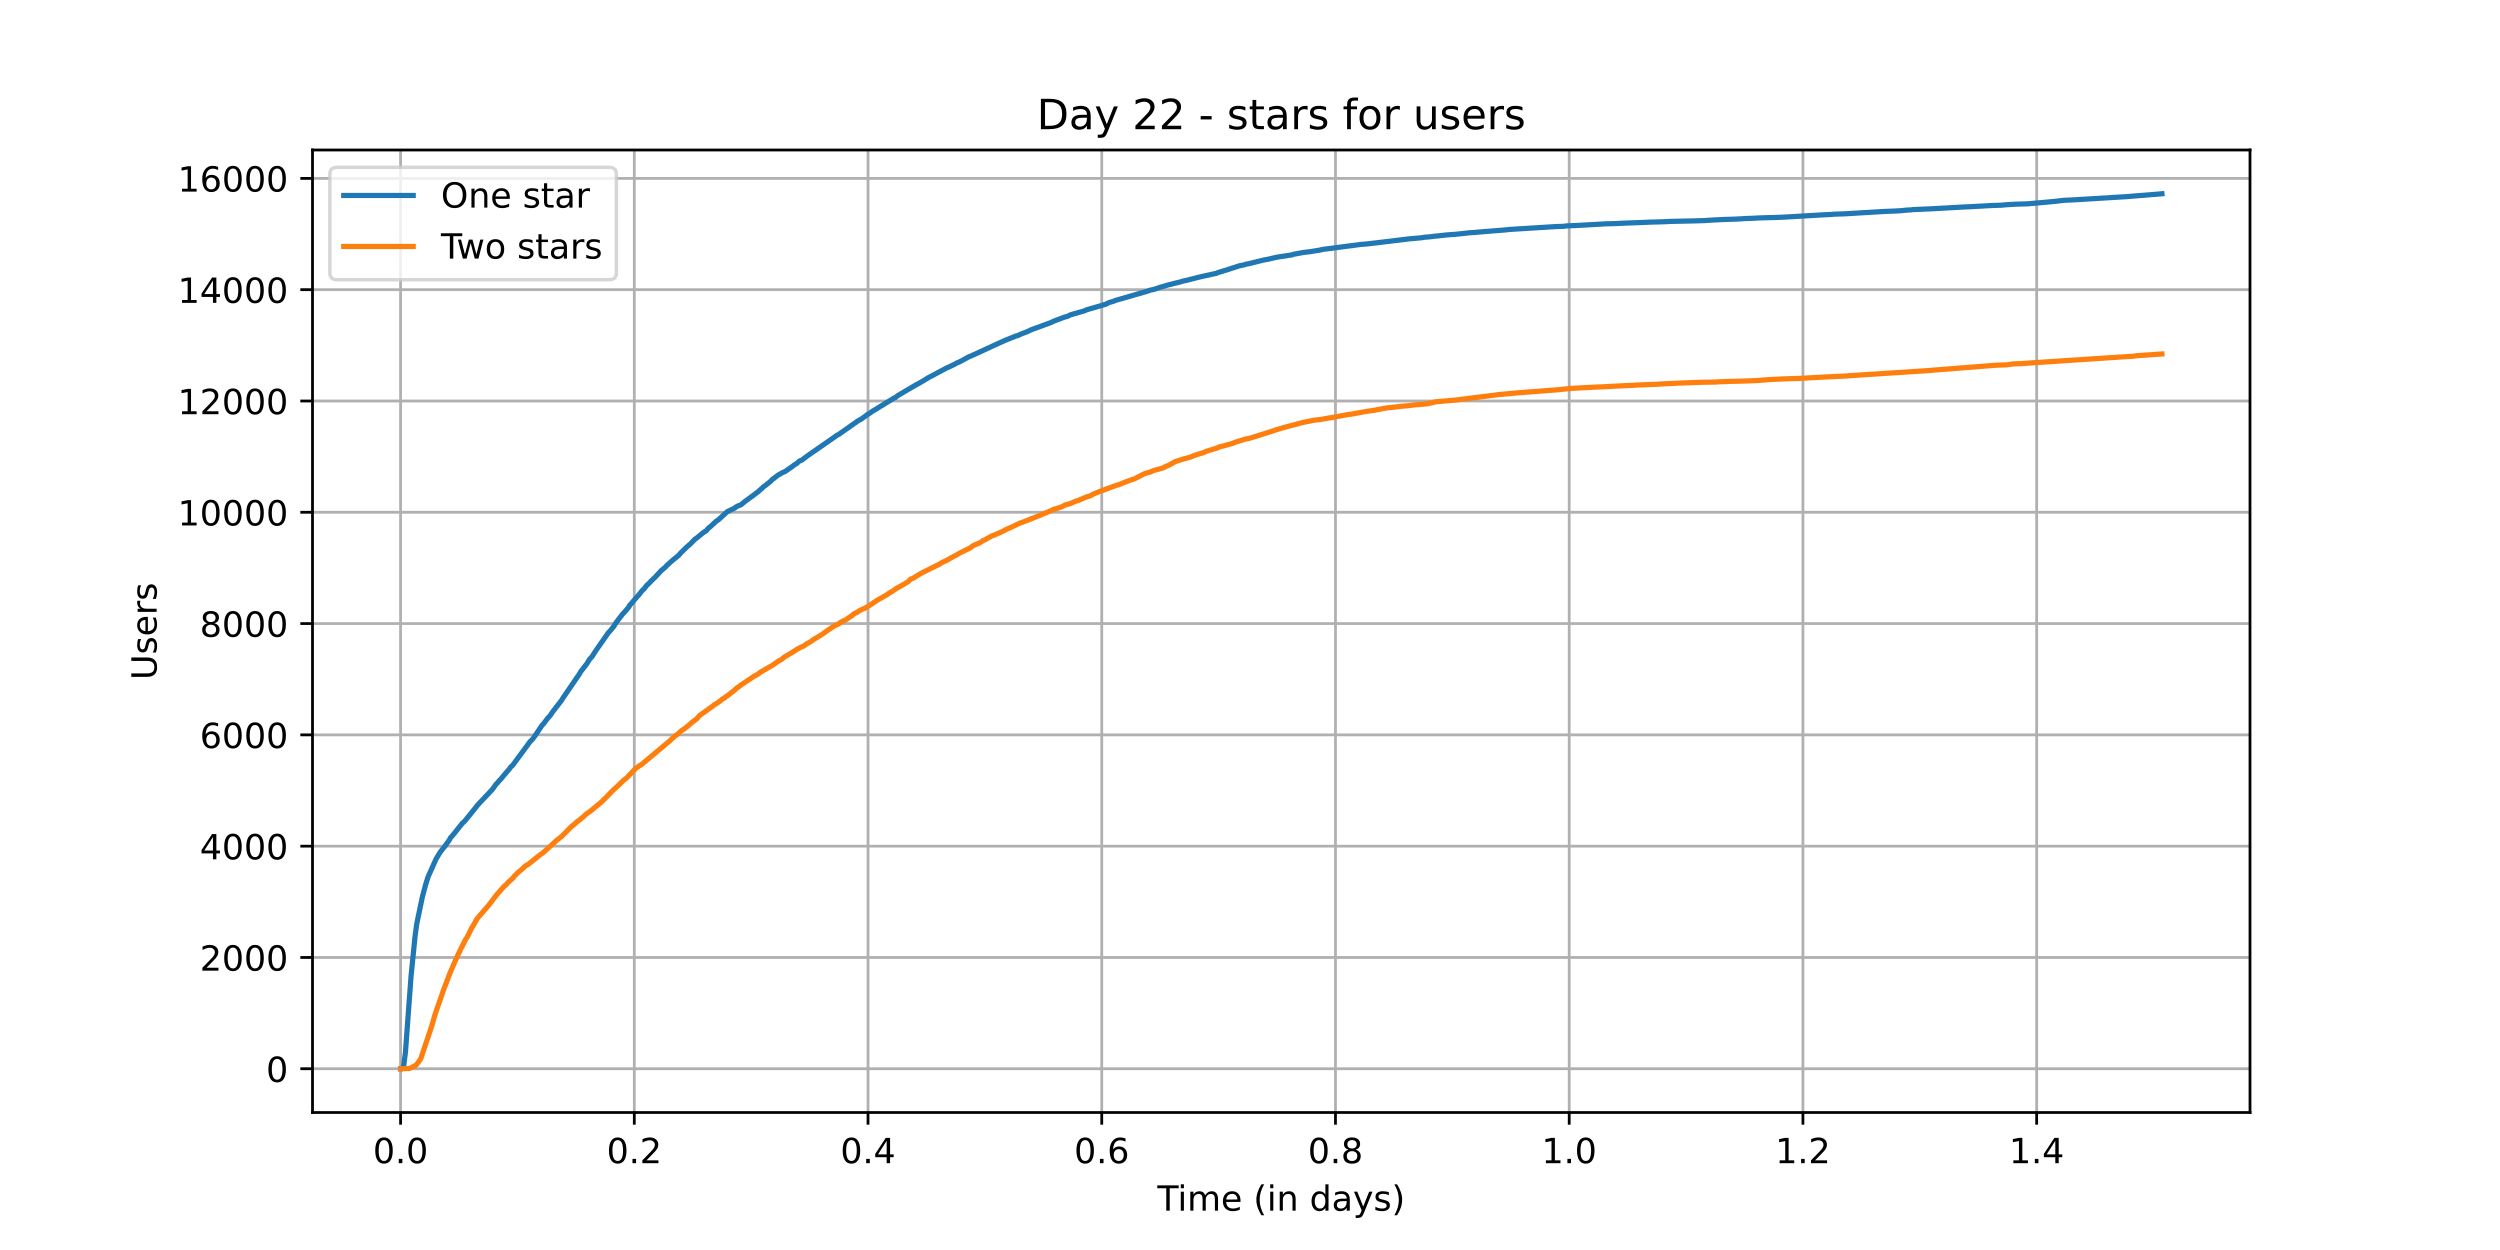 <?xml version="1.0" encoding="utf-8" standalone="no"?>
<!DOCTYPE svg PUBLIC "-//W3C//DTD SVG 1.1//EN"
  "http://www.w3.org/Graphics/SVG/1.1/DTD/svg11.dtd">
<!-- Created with matplotlib (https://matplotlib.org/) -->
<svg height="360pt" version="1.1" viewBox="0 0 720 360" width="720pt" xmlns="http://www.w3.org/2000/svg" xmlns:xlink="http://www.w3.org/1999/xlink">
 <defs>
  <style type="text/css">*{stroke-linecap:butt;stroke-linejoin:round;}</style>
 </defs>
 <g id="figure_1">
  <g id="patch_1">
   <path d="M 0 360 
L 720 360 
L 720 0 
L 0 0 
z
" style="fill:#ffffff;"/>
  </g>
  <g id="axes_1">
   <g id="patch_2">
    <path d="M 90 320.4 
L 648 320.4 
L 648 43.2 
L 90 43.2 
z
" style="fill:#ffffff;"/>
   </g>
   <g id="matplotlib.axis_1">
    <g id="xtick_1">
     <g id="line2d_1">
      <path clip-path="url(#pffc0a12bed)" d="M 115.364 320.4 
L 115.364 43.2 
" style="fill:none;stroke:#b0b0b0;stroke-linecap:square;stroke-width:0.8;"/>
     </g>
     <g id="line2d_2">
      <defs>
       <path d="M 0 0 
L 0 3.5 
" id="m8f819d3aba" style="stroke:#000000;stroke-width:0.8;"/>
      </defs>
      <g>
       <use style="stroke:#000000;stroke-width:0.8;" x="115.364" xlink:href="#m8f819d3aba" y="320.4"/>
      </g>
     </g>
     <g id="text_1">
      <!-- 0.0 -->
      <g transform="translate(107.412 334.998)scale(0.1 -0.1)">
       <defs>
        <path d="M 31.781 66.406 
Q 24.172 66.406 20.328 58.906 
Q 16.5 51.422 16.5 36.375 
Q 16.5 21.391 20.328 13.891 
Q 24.172 6.391 31.781 6.391 
Q 39.453 6.391 43.281 13.891 
Q 47.125 21.391 47.125 36.375 
Q 47.125 51.422 43.281 58.906 
Q 39.453 66.406 31.781 66.406 
z
M 31.781 74.219 
Q 44.047 74.219 50.516 64.516 
Q 56.984 54.828 56.984 36.375 
Q 56.984 17.969 50.516 8.266 
Q 44.047 -1.422 31.781 -1.422 
Q 19.531 -1.422 13.062 8.266 
Q 6.594 17.969 6.594 36.375 
Q 6.594 54.828 13.062 64.516 
Q 19.531 74.219 31.781 74.219 
z
" id="DejaVuSans-48"/>
        <path d="M 10.688 12.406 
L 21 12.406 
L 21 0 
L 10.688 0 
z
" id="DejaVuSans-46"/>
       </defs>
       <use xlink:href="#DejaVuSans-48"/>
       <use x="63.623" xlink:href="#DejaVuSans-46"/>
       <use x="95.41" xlink:href="#DejaVuSans-48"/>
      </g>
     </g>
    </g>
    <g id="xtick_2">
     <g id="line2d_3">
      <path clip-path="url(#pffc0a12bed)" d="M 182.677 320.4 
L 182.677 43.2 
" style="fill:none;stroke:#b0b0b0;stroke-linecap:square;stroke-width:0.8;"/>
     </g>
     <g id="line2d_4">
      <g>
       <use style="stroke:#000000;stroke-width:0.8;" x="182.677" xlink:href="#m8f819d3aba" y="320.4"/>
      </g>
     </g>
     <g id="text_2">
      <!-- 0.2 -->
      <g transform="translate(174.725 334.998)scale(0.1 -0.1)">
       <defs>
        <path d="M 19.188 8.297 
L 53.609 8.297 
L 53.609 0 
L 7.328 0 
L 7.328 8.297 
Q 12.938 14.109 22.625 23.891 
Q 32.328 33.688 34.812 36.531 
Q 39.547 41.844 41.422 45.531 
Q 43.312 49.219 43.312 52.781 
Q 43.312 58.594 39.234 62.25 
Q 35.156 65.922 28.609 65.922 
Q 23.969 65.922 18.812 64.312 
Q 13.672 62.703 7.812 59.422 
L 7.812 69.391 
Q 13.766 71.781 18.938 73 
Q 24.125 74.219 28.422 74.219 
Q 39.75 74.219 46.484 68.547 
Q 53.219 62.891 53.219 53.422 
Q 53.219 48.922 51.531 44.891 
Q 49.859 40.875 45.406 35.406 
Q 44.188 33.984 37.641 27.219 
Q 31.109 20.453 19.188 8.297 
z
" id="DejaVuSans-50"/>
       </defs>
       <use xlink:href="#DejaVuSans-48"/>
       <use x="63.623" xlink:href="#DejaVuSans-46"/>
       <use x="95.41" xlink:href="#DejaVuSans-50"/>
      </g>
     </g>
    </g>
    <g id="xtick_3">
     <g id="line2d_5">
      <path clip-path="url(#pffc0a12bed)" d="M 249.99 320.4 
L 249.99 43.2 
" style="fill:none;stroke:#b0b0b0;stroke-linecap:square;stroke-width:0.8;"/>
     </g>
     <g id="line2d_6">
      <g>
       <use style="stroke:#000000;stroke-width:0.8;" x="249.99" xlink:href="#m8f819d3aba" y="320.4"/>
      </g>
     </g>
     <g id="text_3">
      <!-- 0.4 -->
      <g transform="translate(242.039 334.998)scale(0.1 -0.1)">
       <defs>
        <path d="M 37.797 64.312 
L 12.891 25.391 
L 37.797 25.391 
z
M 35.203 72.906 
L 47.609 72.906 
L 47.609 25.391 
L 58.016 25.391 
L 58.016 17.188 
L 47.609 17.188 
L 47.609 0 
L 37.797 0 
L 37.797 17.188 
L 4.891 17.188 
L 4.891 26.703 
z
" id="DejaVuSans-52"/>
       </defs>
       <use xlink:href="#DejaVuSans-48"/>
       <use x="63.623" xlink:href="#DejaVuSans-46"/>
       <use x="95.41" xlink:href="#DejaVuSans-52"/>
      </g>
     </g>
    </g>
    <g id="xtick_4">
     <g id="line2d_7">
      <path clip-path="url(#pffc0a12bed)" d="M 317.304 320.4 
L 317.304 43.2 
" style="fill:none;stroke:#b0b0b0;stroke-linecap:square;stroke-width:0.8;"/>
     </g>
     <g id="line2d_8">
      <g>
       <use style="stroke:#000000;stroke-width:0.8;" x="317.304" xlink:href="#m8f819d3aba" y="320.4"/>
      </g>
     </g>
     <g id="text_4">
      <!-- 0.6 -->
      <g transform="translate(309.352 334.998)scale(0.1 -0.1)">
       <defs>
        <path d="M 33.016 40.375 
Q 26.375 40.375 22.484 35.828 
Q 18.609 31.297 18.609 23.391 
Q 18.609 15.531 22.484 10.953 
Q 26.375 6.391 33.016 6.391 
Q 39.656 6.391 43.531 10.953 
Q 47.406 15.531 47.406 23.391 
Q 47.406 31.297 43.531 35.828 
Q 39.656 40.375 33.016 40.375 
z
M 52.594 71.297 
L 52.594 62.312 
Q 48.875 64.062 45.094 64.984 
Q 41.312 65.922 37.594 65.922 
Q 27.828 65.922 22.672 59.328 
Q 17.531 52.734 16.797 39.406 
Q 19.672 43.656 24.016 45.922 
Q 28.375 48.188 33.594 48.188 
Q 44.578 48.188 50.953 41.516 
Q 57.328 34.859 57.328 23.391 
Q 57.328 12.156 50.688 5.359 
Q 44.047 -1.422 33.016 -1.422 
Q 20.359 -1.422 13.672 8.266 
Q 6.984 17.969 6.984 36.375 
Q 6.984 53.656 15.188 63.938 
Q 23.391 74.219 37.203 74.219 
Q 40.922 74.219 44.703 73.484 
Q 48.484 72.75 52.594 71.297 
z
" id="DejaVuSans-54"/>
       </defs>
       <use xlink:href="#DejaVuSans-48"/>
       <use x="63.623" xlink:href="#DejaVuSans-46"/>
       <use x="95.41" xlink:href="#DejaVuSans-54"/>
      </g>
     </g>
    </g>
    <g id="xtick_5">
     <g id="line2d_9">
      <path clip-path="url(#pffc0a12bed)" d="M 384.617 320.4 
L 384.617 43.2 
" style="fill:none;stroke:#b0b0b0;stroke-linecap:square;stroke-width:0.8;"/>
     </g>
     <g id="line2d_10">
      <g>
       <use style="stroke:#000000;stroke-width:0.8;" x="384.617" xlink:href="#m8f819d3aba" y="320.4"/>
      </g>
     </g>
     <g id="text_5">
      <!-- 0.8 -->
      <g transform="translate(376.665 334.998)scale(0.1 -0.1)">
       <defs>
        <path d="M 31.781 34.625 
Q 24.75 34.625 20.719 30.859 
Q 16.703 27.094 16.703 20.516 
Q 16.703 13.922 20.719 10.156 
Q 24.75 6.391 31.781 6.391 
Q 38.812 6.391 42.859 10.172 
Q 46.922 13.969 46.922 20.516 
Q 46.922 27.094 42.891 30.859 
Q 38.875 34.625 31.781 34.625 
z
M 21.922 38.812 
Q 15.578 40.375 12.031 44.719 
Q 8.5 49.078 8.5 55.328 
Q 8.5 64.062 14.719 69.141 
Q 20.953 74.219 31.781 74.219 
Q 42.672 74.219 48.875 69.141 
Q 55.078 64.062 55.078 55.328 
Q 55.078 49.078 51.531 44.719 
Q 48 40.375 41.703 38.812 
Q 48.828 37.156 52.797 32.312 
Q 56.781 27.484 56.781 20.516 
Q 56.781 9.906 50.312 4.234 
Q 43.844 -1.422 31.781 -1.422 
Q 19.734 -1.422 13.25 4.234 
Q 6.781 9.906 6.781 20.516 
Q 6.781 27.484 10.781 32.312 
Q 14.797 37.156 21.922 38.812 
z
M 18.312 54.391 
Q 18.312 48.734 21.844 45.562 
Q 25.391 42.391 31.781 42.391 
Q 38.141 42.391 41.719 45.562 
Q 45.312 48.734 45.312 54.391 
Q 45.312 60.062 41.719 63.234 
Q 38.141 66.406 31.781 66.406 
Q 25.391 66.406 21.844 63.234 
Q 18.312 60.062 18.312 54.391 
z
" id="DejaVuSans-56"/>
       </defs>
       <use xlink:href="#DejaVuSans-48"/>
       <use x="63.623" xlink:href="#DejaVuSans-46"/>
       <use x="95.41" xlink:href="#DejaVuSans-56"/>
      </g>
     </g>
    </g>
    <g id="xtick_6">
     <g id="line2d_11">
      <path clip-path="url(#pffc0a12bed)" d="M 451.93 320.4 
L 451.93 43.2 
" style="fill:none;stroke:#b0b0b0;stroke-linecap:square;stroke-width:0.8;"/>
     </g>
     <g id="line2d_12">
      <g>
       <use style="stroke:#000000;stroke-width:0.8;" x="451.93" xlink:href="#m8f819d3aba" y="320.4"/>
      </g>
     </g>
     <g id="text_6">
      <!-- 1.0 -->
      <g transform="translate(443.979 334.998)scale(0.1 -0.1)">
       <defs>
        <path d="M 12.406 8.297 
L 28.516 8.297 
L 28.516 63.922 
L 10.984 60.406 
L 10.984 69.391 
L 28.422 72.906 
L 38.281 72.906 
L 38.281 8.297 
L 54.391 8.297 
L 54.391 0 
L 12.406 0 
z
" id="DejaVuSans-49"/>
       </defs>
       <use xlink:href="#DejaVuSans-49"/>
       <use x="63.623" xlink:href="#DejaVuSans-46"/>
       <use x="95.41" xlink:href="#DejaVuSans-48"/>
      </g>
     </g>
    </g>
    <g id="xtick_7">
     <g id="line2d_13">
      <path clip-path="url(#pffc0a12bed)" d="M 519.243 320.4 
L 519.243 43.2 
" style="fill:none;stroke:#b0b0b0;stroke-linecap:square;stroke-width:0.8;"/>
     </g>
     <g id="line2d_14">
      <g>
       <use style="stroke:#000000;stroke-width:0.8;" x="519.243" xlink:href="#m8f819d3aba" y="320.4"/>
      </g>
     </g>
     <g id="text_7">
      <!-- 1.2 -->
      <g transform="translate(511.292 334.998)scale(0.1 -0.1)">
       <use xlink:href="#DejaVuSans-49"/>
       <use x="63.623" xlink:href="#DejaVuSans-46"/>
       <use x="95.41" xlink:href="#DejaVuSans-50"/>
      </g>
     </g>
    </g>
    <g id="xtick_8">
     <g id="line2d_15">
      <path clip-path="url(#pffc0a12bed)" d="M 586.557 320.4 
L 586.557 43.2 
" style="fill:none;stroke:#b0b0b0;stroke-linecap:square;stroke-width:0.8;"/>
     </g>
     <g id="line2d_16">
      <g>
       <use style="stroke:#000000;stroke-width:0.8;" x="586.557" xlink:href="#m8f819d3aba" y="320.4"/>
      </g>
     </g>
     <g id="text_8">
      <!-- 1.4 -->
      <g transform="translate(578.605 334.998)scale(0.1 -0.1)">
       <use xlink:href="#DejaVuSans-49"/>
       <use x="63.623" xlink:href="#DejaVuSans-46"/>
       <use x="95.41" xlink:href="#DejaVuSans-52"/>
      </g>
     </g>
    </g>
    <g id="text_9">
     <!-- Time (in days) -->
     <g transform="translate(333.327 348.677)scale(0.1 -0.1)">
      <defs>
       <path d="M -0.297 72.906 
L 61.375 72.906 
L 61.375 64.594 
L 35.5 64.594 
L 35.5 0 
L 25.594 0 
L 25.594 64.594 
L -0.297 64.594 
z
" id="DejaVuSans-84"/>
       <path d="M 9.422 54.688 
L 18.406 54.688 
L 18.406 0 
L 9.422 0 
z
M 9.422 75.984 
L 18.406 75.984 
L 18.406 64.594 
L 9.422 64.594 
z
" id="DejaVuSans-105"/>
       <path d="M 52 44.188 
Q 55.375 50.25 60.062 53.125 
Q 64.75 56 71.094 56 
Q 79.641 56 84.281 50.016 
Q 88.922 44.047 88.922 33.016 
L 88.922 0 
L 79.891 0 
L 79.891 32.719 
Q 79.891 40.578 77.094 44.375 
Q 74.312 48.188 68.609 48.188 
Q 61.625 48.188 57.562 43.547 
Q 53.516 38.922 53.516 30.906 
L 53.516 0 
L 44.484 0 
L 44.484 32.719 
Q 44.484 40.625 41.703 44.406 
Q 38.922 48.188 33.109 48.188 
Q 26.219 48.188 22.156 43.531 
Q 18.109 38.875 18.109 30.906 
L 18.109 0 
L 9.078 0 
L 9.078 54.688 
L 18.109 54.688 
L 18.109 46.188 
Q 21.188 51.219 25.484 53.609 
Q 29.781 56 35.688 56 
Q 41.656 56 45.828 52.969 
Q 50 49.953 52 44.188 
z
" id="DejaVuSans-109"/>
       <path d="M 56.203 29.594 
L 56.203 25.203 
L 14.891 25.203 
Q 15.484 15.922 20.484 11.062 
Q 25.484 6.203 34.422 6.203 
Q 39.594 6.203 44.453 7.469 
Q 49.312 8.734 54.109 11.281 
L 54.109 2.781 
Q 49.266 0.734 44.188 -0.344 
Q 39.109 -1.422 33.891 -1.422 
Q 20.797 -1.422 13.156 6.188 
Q 5.516 13.812 5.516 26.812 
Q 5.516 40.234 12.766 48.109 
Q 20.016 56 32.328 56 
Q 43.359 56 49.781 48.891 
Q 56.203 41.797 56.203 29.594 
z
M 47.219 32.234 
Q 47.125 39.594 43.094 43.984 
Q 39.062 48.391 32.422 48.391 
Q 24.906 48.391 20.391 44.141 
Q 15.875 39.891 15.188 32.172 
z
" id="DejaVuSans-101"/>
       <path id="DejaVuSans-32"/>
       <path d="M 31 75.875 
Q 24.469 64.656 21.281 53.656 
Q 18.109 42.672 18.109 31.391 
Q 18.109 20.125 21.312 9.062 
Q 24.516 -2 31 -13.188 
L 23.188 -13.188 
Q 15.875 -1.703 12.234 9.375 
Q 8.594 20.453 8.594 31.391 
Q 8.594 42.281 12.203 53.312 
Q 15.828 64.359 23.188 75.875 
z
" id="DejaVuSans-40"/>
       <path d="M 54.891 33.016 
L 54.891 0 
L 45.906 0 
L 45.906 32.719 
Q 45.906 40.484 42.875 44.328 
Q 39.844 48.188 33.797 48.188 
Q 26.516 48.188 22.312 43.547 
Q 18.109 38.922 18.109 30.906 
L 18.109 0 
L 9.078 0 
L 9.078 54.688 
L 18.109 54.688 
L 18.109 46.188 
Q 21.344 51.125 25.703 53.562 
Q 30.078 56 35.797 56 
Q 45.219 56 50.047 50.172 
Q 54.891 44.344 54.891 33.016 
z
" id="DejaVuSans-110"/>
       <path d="M 45.406 46.391 
L 45.406 75.984 
L 54.391 75.984 
L 54.391 0 
L 45.406 0 
L 45.406 8.203 
Q 42.578 3.328 38.25 0.953 
Q 33.938 -1.422 27.875 -1.422 
Q 17.969 -1.422 11.734 6.484 
Q 5.516 14.406 5.516 27.297 
Q 5.516 40.188 11.734 48.094 
Q 17.969 56 27.875 56 
Q 33.938 56 38.25 53.625 
Q 42.578 51.266 45.406 46.391 
z
M 14.797 27.297 
Q 14.797 17.391 18.875 11.75 
Q 22.953 6.109 30.078 6.109 
Q 37.203 6.109 41.297 11.75 
Q 45.406 17.391 45.406 27.297 
Q 45.406 37.203 41.297 42.844 
Q 37.203 48.484 30.078 48.484 
Q 22.953 48.484 18.875 42.844 
Q 14.797 37.203 14.797 27.297 
z
" id="DejaVuSans-100"/>
       <path d="M 34.281 27.484 
Q 23.391 27.484 19.188 25 
Q 14.984 22.516 14.984 16.5 
Q 14.984 11.719 18.141 8.906 
Q 21.297 6.109 26.703 6.109 
Q 34.188 6.109 38.703 11.406 
Q 43.219 16.703 43.219 25.484 
L 43.219 27.484 
z
M 52.203 31.203 
L 52.203 0 
L 43.219 0 
L 43.219 8.297 
Q 40.141 3.328 35.547 0.953 
Q 30.953 -1.422 24.312 -1.422 
Q 15.922 -1.422 10.953 3.297 
Q 6 8.016 6 15.922 
Q 6 25.141 12.172 29.828 
Q 18.359 34.516 30.609 34.516 
L 43.219 34.516 
L 43.219 35.406 
Q 43.219 41.609 39.141 45 
Q 35.062 48.391 27.688 48.391 
Q 23 48.391 18.547 47.266 
Q 14.109 46.141 10.016 43.891 
L 10.016 52.203 
Q 14.938 54.109 19.578 55.047 
Q 24.219 56 28.609 56 
Q 40.484 56 46.344 49.844 
Q 52.203 43.703 52.203 31.203 
z
" id="DejaVuSans-97"/>
       <path d="M 32.172 -5.078 
Q 28.375 -14.844 24.75 -17.812 
Q 21.141 -20.797 15.094 -20.797 
L 7.906 -20.797 
L 7.906 -13.281 
L 13.188 -13.281 
Q 16.891 -13.281 18.938 -11.516 
Q 21 -9.766 23.484 -3.219 
L 25.094 0.875 
L 2.984 54.688 
L 12.5 54.688 
L 29.594 11.922 
L 46.688 54.688 
L 56.203 54.688 
z
" id="DejaVuSans-121"/>
       <path d="M 44.281 53.078 
L 44.281 44.578 
Q 40.484 46.531 36.375 47.5 
Q 32.281 48.484 27.875 48.484 
Q 21.188 48.484 17.844 46.438 
Q 14.5 44.391 14.5 40.281 
Q 14.5 37.156 16.891 35.375 
Q 19.281 33.594 26.516 31.984 
L 29.594 31.297 
Q 39.156 29.25 43.188 25.516 
Q 47.219 21.781 47.219 15.094 
Q 47.219 7.469 41.188 3.016 
Q 35.156 -1.422 24.609 -1.422 
Q 20.219 -1.422 15.453 -0.562 
Q 10.688 0.297 5.422 2 
L 5.422 11.281 
Q 10.406 8.688 15.234 7.391 
Q 20.062 6.109 24.812 6.109 
Q 31.156 6.109 34.562 8.281 
Q 37.984 10.453 37.984 14.406 
Q 37.984 18.062 35.516 20.016 
Q 33.062 21.969 24.703 23.781 
L 21.578 24.516 
Q 13.234 26.266 9.516 29.906 
Q 5.812 33.547 5.812 39.891 
Q 5.812 47.609 11.281 51.797 
Q 16.75 56 26.812 56 
Q 31.781 56 36.172 55.266 
Q 40.578 54.547 44.281 53.078 
z
" id="DejaVuSans-115"/>
       <path d="M 8.016 75.875 
L 15.828 75.875 
Q 23.141 64.359 26.781 53.312 
Q 30.422 42.281 30.422 31.391 
Q 30.422 20.453 26.781 9.375 
Q 23.141 -1.703 15.828 -13.188 
L 8.016 -13.188 
Q 14.5 -2 17.703 9.062 
Q 20.906 20.125 20.906 31.391 
Q 20.906 42.672 17.703 53.656 
Q 14.5 64.656 8.016 75.875 
z
" id="DejaVuSans-41"/>
      </defs>
      <use xlink:href="#DejaVuSans-84"/>
      <use x="57.959" xlink:href="#DejaVuSans-105"/>
      <use x="85.742" xlink:href="#DejaVuSans-109"/>
      <use x="183.154" xlink:href="#DejaVuSans-101"/>
      <use x="244.678" xlink:href="#DejaVuSans-32"/>
      <use x="276.465" xlink:href="#DejaVuSans-40"/>
      <use x="315.479" xlink:href="#DejaVuSans-105"/>
      <use x="343.262" xlink:href="#DejaVuSans-110"/>
      <use x="406.641" xlink:href="#DejaVuSans-32"/>
      <use x="438.428" xlink:href="#DejaVuSans-100"/>
      <use x="501.904" xlink:href="#DejaVuSans-97"/>
      <use x="563.184" xlink:href="#DejaVuSans-121"/>
      <use x="622.363" xlink:href="#DejaVuSans-115"/>
      <use x="674.463" xlink:href="#DejaVuSans-41"/>
     </g>
    </g>
   </g>
   <g id="matplotlib.axis_2">
    <g id="ytick_1">
     <g id="line2d_17">
      <path clip-path="url(#pffc0a12bed)" d="M 90 307.8 
L 648 307.8 
" style="fill:none;stroke:#b0b0b0;stroke-linecap:square;stroke-width:0.8;"/>
     </g>
     <g id="line2d_18">
      <defs>
       <path d="M 0 0 
L -3.5 0 
" id="mc23a723d7f" style="stroke:#000000;stroke-width:0.8;"/>
      </defs>
      <g>
       <use style="stroke:#000000;stroke-width:0.8;" x="90" xlink:href="#mc23a723d7f" y="307.8"/>
      </g>
     </g>
     <g id="text_10">
      <!-- 0 -->
      <g transform="translate(76.638 311.599)scale(0.1 -0.1)">
       <use xlink:href="#DejaVuSans-48"/>
      </g>
     </g>
    </g>
    <g id="ytick_2">
     <g id="line2d_19">
      <path clip-path="url(#pffc0a12bed)" d="M 90 275.747 
L 648 275.747 
" style="fill:none;stroke:#b0b0b0;stroke-linecap:square;stroke-width:0.8;"/>
     </g>
     <g id="line2d_20">
      <g>
       <use style="stroke:#000000;stroke-width:0.8;" x="90" xlink:href="#mc23a723d7f" y="275.747"/>
      </g>
     </g>
     <g id="text_11">
      <!-- 2000 -->
      <g transform="translate(57.55 279.546)scale(0.1 -0.1)">
       <use xlink:href="#DejaVuSans-50"/>
       <use x="63.623" xlink:href="#DejaVuSans-48"/>
       <use x="127.246" xlink:href="#DejaVuSans-48"/>
       <use x="190.869" xlink:href="#DejaVuSans-48"/>
      </g>
     </g>
    </g>
    <g id="ytick_3">
     <g id="line2d_21">
      <path clip-path="url(#pffc0a12bed)" d="M 90 243.694 
L 648 243.694 
" style="fill:none;stroke:#b0b0b0;stroke-linecap:square;stroke-width:0.8;"/>
     </g>
     <g id="line2d_22">
      <g>
       <use style="stroke:#000000;stroke-width:0.8;" x="90" xlink:href="#mc23a723d7f" y="243.694"/>
      </g>
     </g>
     <g id="text_12">
      <!-- 4000 -->
      <g transform="translate(57.55 247.493)scale(0.1 -0.1)">
       <use xlink:href="#DejaVuSans-52"/>
       <use x="63.623" xlink:href="#DejaVuSans-48"/>
       <use x="127.246" xlink:href="#DejaVuSans-48"/>
       <use x="190.869" xlink:href="#DejaVuSans-48"/>
      </g>
     </g>
    </g>
    <g id="ytick_4">
     <g id="line2d_23">
      <path clip-path="url(#pffc0a12bed)" d="M 90 211.641 
L 648 211.641 
" style="fill:none;stroke:#b0b0b0;stroke-linecap:square;stroke-width:0.8;"/>
     </g>
     <g id="line2d_24">
      <g>
       <use style="stroke:#000000;stroke-width:0.8;" x="90" xlink:href="#mc23a723d7f" y="211.641"/>
      </g>
     </g>
     <g id="text_13">
      <!-- 6000 -->
      <g transform="translate(57.55 215.44)scale(0.1 -0.1)">
       <use xlink:href="#DejaVuSans-54"/>
       <use x="63.623" xlink:href="#DejaVuSans-48"/>
       <use x="127.246" xlink:href="#DejaVuSans-48"/>
       <use x="190.869" xlink:href="#DejaVuSans-48"/>
      </g>
     </g>
    </g>
    <g id="ytick_5">
     <g id="line2d_25">
      <path clip-path="url(#pffc0a12bed)" d="M 90 179.588 
L 648 179.588 
" style="fill:none;stroke:#b0b0b0;stroke-linecap:square;stroke-width:0.8;"/>
     </g>
     <g id="line2d_26">
      <g>
       <use style="stroke:#000000;stroke-width:0.8;" x="90" xlink:href="#mc23a723d7f" y="179.588"/>
      </g>
     </g>
     <g id="text_14">
      <!-- 8000 -->
      <g transform="translate(57.55 183.388)scale(0.1 -0.1)">
       <use xlink:href="#DejaVuSans-56"/>
       <use x="63.623" xlink:href="#DejaVuSans-48"/>
       <use x="127.246" xlink:href="#DejaVuSans-48"/>
       <use x="190.869" xlink:href="#DejaVuSans-48"/>
      </g>
     </g>
    </g>
    <g id="ytick_6">
     <g id="line2d_27">
      <path clip-path="url(#pffc0a12bed)" d="M 90 147.535 
L 648 147.535 
" style="fill:none;stroke:#b0b0b0;stroke-linecap:square;stroke-width:0.8;"/>
     </g>
     <g id="line2d_28">
      <g>
       <use style="stroke:#000000;stroke-width:0.8;" x="90" xlink:href="#mc23a723d7f" y="147.535"/>
      </g>
     </g>
     <g id="text_15">
      <!-- 10000 -->
      <g transform="translate(51.188 151.335)scale(0.1 -0.1)">
       <use xlink:href="#DejaVuSans-49"/>
       <use x="63.623" xlink:href="#DejaVuSans-48"/>
       <use x="127.246" xlink:href="#DejaVuSans-48"/>
       <use x="190.869" xlink:href="#DejaVuSans-48"/>
       <use x="254.492" xlink:href="#DejaVuSans-48"/>
      </g>
     </g>
    </g>
    <g id="ytick_7">
     <g id="line2d_29">
      <path clip-path="url(#pffc0a12bed)" d="M 90 115.483 
L 648 115.483 
" style="fill:none;stroke:#b0b0b0;stroke-linecap:square;stroke-width:0.8;"/>
     </g>
     <g id="line2d_30">
      <g>
       <use style="stroke:#000000;stroke-width:0.8;" x="90" xlink:href="#mc23a723d7f" y="115.483"/>
      </g>
     </g>
     <g id="text_16">
      <!-- 12000 -->
      <g transform="translate(51.188 119.282)scale(0.1 -0.1)">
       <use xlink:href="#DejaVuSans-49"/>
       <use x="63.623" xlink:href="#DejaVuSans-50"/>
       <use x="127.246" xlink:href="#DejaVuSans-48"/>
       <use x="190.869" xlink:href="#DejaVuSans-48"/>
       <use x="254.492" xlink:href="#DejaVuSans-48"/>
      </g>
     </g>
    </g>
    <g id="ytick_8">
     <g id="line2d_31">
      <path clip-path="url(#pffc0a12bed)" d="M 90 83.43 
L 648 83.43 
" style="fill:none;stroke:#b0b0b0;stroke-linecap:square;stroke-width:0.8;"/>
     </g>
     <g id="line2d_32">
      <g>
       <use style="stroke:#000000;stroke-width:0.8;" x="90" xlink:href="#mc23a723d7f" y="83.43"/>
      </g>
     </g>
     <g id="text_17">
      <!-- 14000 -->
      <g transform="translate(51.188 87.229)scale(0.1 -0.1)">
       <use xlink:href="#DejaVuSans-49"/>
       <use x="63.623" xlink:href="#DejaVuSans-52"/>
       <use x="127.246" xlink:href="#DejaVuSans-48"/>
       <use x="190.869" xlink:href="#DejaVuSans-48"/>
       <use x="254.492" xlink:href="#DejaVuSans-48"/>
      </g>
     </g>
    </g>
    <g id="ytick_9">
     <g id="line2d_33">
      <path clip-path="url(#pffc0a12bed)" d="M 90 51.377 
L 648 51.377 
" style="fill:none;stroke:#b0b0b0;stroke-linecap:square;stroke-width:0.8;"/>
     </g>
     <g id="line2d_34">
      <g>
       <use style="stroke:#000000;stroke-width:0.8;" x="90" xlink:href="#mc23a723d7f" y="51.377"/>
      </g>
     </g>
     <g id="text_18">
      <!-- 16000 -->
      <g transform="translate(51.188 55.176)scale(0.1 -0.1)">
       <use xlink:href="#DejaVuSans-49"/>
       <use x="63.623" xlink:href="#DejaVuSans-54"/>
       <use x="127.246" xlink:href="#DejaVuSans-48"/>
       <use x="190.869" xlink:href="#DejaVuSans-48"/>
       <use x="254.492" xlink:href="#DejaVuSans-48"/>
      </g>
     </g>
    </g>
    <g id="text_19">
     <!-- Users -->
     <g transform="translate(45.108 195.801)rotate(-90)scale(0.1 -0.1)">
      <defs>
       <path d="M 8.688 72.906 
L 18.609 72.906 
L 18.609 28.609 
Q 18.609 16.891 22.844 11.734 
Q 27.094 6.594 36.625 6.594 
Q 46.094 6.594 50.344 11.734 
Q 54.594 16.891 54.594 28.609 
L 54.594 72.906 
L 64.5 72.906 
L 64.5 27.391 
Q 64.5 13.141 57.438 5.859 
Q 50.391 -1.422 36.625 -1.422 
Q 22.797 -1.422 15.734 5.859 
Q 8.688 13.141 8.688 27.391 
z
" id="DejaVuSans-85"/>
       <path d="M 41.109 46.297 
Q 39.594 47.172 37.812 47.578 
Q 36.031 48 33.891 48 
Q 26.266 48 22.188 43.047 
Q 18.109 38.094 18.109 28.812 
L 18.109 0 
L 9.078 0 
L 9.078 54.688 
L 18.109 54.688 
L 18.109 46.188 
Q 20.953 51.172 25.484 53.578 
Q 30.031 56 36.531 56 
Q 37.453 56 38.578 55.875 
Q 39.703 55.766 41.062 55.516 
z
" id="DejaVuSans-114"/>
      </defs>
      <use xlink:href="#DejaVuSans-85"/>
      <use x="73.193" xlink:href="#DejaVuSans-115"/>
      <use x="125.293" xlink:href="#DejaVuSans-101"/>
      <use x="186.816" xlink:href="#DejaVuSans-114"/>
      <use x="227.93" xlink:href="#DejaVuSans-115"/>
     </g>
    </g>
   </g>
   <g id="line2d_35">
    <path clip-path="url(#pffc0a12bed)" d="M 115.364 307.8 
L 115.851 307.8 
L 116.08 307.608 
L 116.314 306.614 
L 116.778 302.928 
L 117.705 290.331 
L 118.398 280.988 
L 119.555 269.465 
L 120.019 266.083 
L 121.639 258.326 
L 122.566 254.833 
L 123.264 252.589 
L 124.187 250.521 
L 125.577 247.396 
L 126.738 245.473 
L 128.125 243.71 
L 128.822 242.733 
L 129.516 241.755 
L 129.746 241.258 
L 130.209 240.777 
L 131.136 239.639 
L 132.063 238.47 
L 133.22 237.027 
L 133.454 236.851 
L 133.918 236.386 
L 136.929 232.652 
L 137.622 231.77 
L 141.794 227.363 
L 142.488 226.386 
L 142.951 225.729 
L 143.181 225.584 
L 143.878 224.703 
L 144.108 224.527 
L 145.269 223.116 
L 146.656 221.514 
L 147.119 220.856 
L 147.583 220.488 
L 152.678 213.564 
L 153.375 212.891 
L 154.069 211.93 
L 156.153 208.805 
L 156.387 208.628 
L 157.773 206.801 
L 158.471 206.048 
L 159.164 205.006 
L 161.712 201.721 
L 162.175 200.968 
L 166.807 194.204 
L 167.27 193.403 
L 168.891 191.32 
L 169.818 189.845 
L 170.515 189.092 
L 171.672 187.281 
L 173.063 185.294 
L 175.147 182.297 
L 175.84 181.544 
L 176.304 180.951 
L 176.768 180.406 
L 177.461 179.268 
L 179.315 176.848 
L 179.779 176.383 
L 180.472 175.582 
L 181.169 174.716 
L 181.399 174.236 
L 181.863 173.787 
L 182.79 172.649 
L 184.177 171.078 
L 184.874 170.181 
L 185.567 169.508 
L 186.265 168.578 
L 186.724 168.178 
L 187.651 167.216 
L 188.812 166.094 
L 190.433 164.331 
L 191.36 163.562 
L 191.59 163.386 
L 192.053 162.841 
L 193.444 161.591 
L 195.528 159.876 
L 195.992 159.299 
L 197.842 157.488 
L 198.769 156.703 
L 200.16 155.276 
L 200.623 154.972 
L 202.244 153.625 
L 202.941 153.129 
L 203.401 152.856 
L 204.098 152.039 
L 204.562 151.702 
L 206.182 150.18 
L 206.875 149.715 
L 209.423 147.391 
L 210.584 146.798 
L 211.507 146.382 
L 211.971 146.013 
L 212.434 145.756 
L 213.132 145.468 
L 213.361 145.42 
L 214.518 144.442 
L 217.3 142.407 
L 217.763 142.038 
L 218.457 141.526 
L 219.15 140.868 
L 219.384 140.724 
L 219.847 140.211 
L 220.311 139.907 
L 220.774 139.538 
L 221.931 138.609 
L 222.625 137.888 
L 222.858 137.807 
L 223.322 137.407 
L 224.015 136.878 
L 225.406 136.093 
L 226.099 135.804 
L 227.72 134.666 
L 228.184 134.362 
L 228.877 133.801 
L 229.34 133.576 
L 230.268 132.759 
L 230.965 132.487 
L 232.352 131.429 
L 232.815 131.092 
L 240.458 125.788 
L 240.922 125.435 
L 241.615 125.066 
L 246.944 121.316 
L 247.408 121.028 
L 248.101 120.659 
L 250.185 119.137 
L 250.419 119.056 
L 250.882 118.72 
L 251.346 118.383 
L 252.039 117.999 
L 253.66 116.973 
L 254.123 116.717 
L 254.821 116.268 
L 257.134 114.857 
L 257.598 114.569 
L 257.832 114.521 
L 258.525 113.96 
L 261.77 112.037 
L 263.854 110.819 
L 264.318 110.578 
L 265.704 109.793 
L 267.559 108.655 
L 268.252 108.319 
L 268.949 107.934 
L 272.654 105.963 
L 273.581 105.546 
L 274.274 105.226 
L 275.202 104.761 
L 275.665 104.488 
L 276.133 104.312 
L 277.29 103.719 
L 278.45 103.078 
L 278.914 102.806 
L 280.301 102.229 
L 285.396 99.889 
L 286.093 99.552 
L 288.875 98.302 
L 289.338 98.078 
L 292.579 96.78 
L 293.273 96.603 
L 293.736 96.331 
L 296.054 95.433 
L 296.981 94.969 
L 302.54 92.949 
L 303.467 92.501 
L 303.93 92.324 
L 306.478 91.363 
L 307.405 91.122 
L 308.332 90.658 
L 312.271 89.536 
L 312.734 89.311 
L 313.431 89.071 
L 315.052 88.622 
L 318.527 87.596 
L 319.454 87.116 
L 320.381 86.859 
L 321.308 86.507 
L 330.575 83.83 
L 331.273 83.558 
L 332.43 83.317 
L 334.054 82.757 
L 335.211 82.436 
L 336.368 82.067 
L 337.295 81.859 
L 337.992 81.667 
L 338.915 81.442 
L 340.076 81.154 
L 340.77 80.929 
L 341.467 80.801 
L 345.635 79.744 
L 350.271 78.718 
L 351.198 78.365 
L 352.125 78.109 
L 352.588 77.933 
L 353.052 77.82 
L 356.99 76.538 
L 358.381 76.266 
L 358.845 76.073 
L 359.772 75.929 
L 363.71 74.936 
L 365.334 74.631 
L 367.648 74.086 
L 372.05 73.413 
L 372.514 73.237 
L 374.602 72.852 
L 375.295 72.724 
L 377.379 72.468 
L 380.16 72.019 
L 380.858 71.842 
L 391.975 70.384 
L 393.366 70.288 
L 398.695 69.663 
L 400.549 69.439 
L 405.878 68.781 
L 406.805 68.701 
L 408.66 68.541 
L 409.353 68.477 
L 410.28 68.317 
L 411.671 68.221 
L 413.291 68.012 
L 414.218 67.932 
L 416.306 67.692 
L 417.693 67.579 
L 419.084 67.483 
L 421.865 67.195 
L 423.022 67.051 
L 424.643 66.954 
L 425.57 66.858 
L 433.91 66.185 
L 434.603 66.089 
L 448.035 65.256 
L 450.352 65.175 
L 451.28 65.047 
L 453.827 64.951 
L 461.007 64.55 
L 462.397 64.454 
L 464.248 64.422 
L 466.332 64.342 
L 467.492 64.278 
L 470.04 64.182 
L 473.051 64.07 
L 475.135 63.973 
L 477.219 63.925 
L 479.997 63.829 
L 481.158 63.765 
L 485.556 63.669 
L 487.873 63.621 
L 490.885 63.525 
L 492.042 63.445 
L 493.432 63.364 
L 494.589 63.3 
L 496.673 63.204 
L 499.684 63.108 
L 501.309 63.028 
L 502.466 62.948 
L 505.243 62.852 
L 505.94 62.788 
L 508.952 62.691 
L 511.036 62.643 
L 513.583 62.547 
L 522.847 62.002 
L 524.237 61.922 
L 525.394 61.858 
L 527.249 61.778 
L 528.176 61.682 
L 531.187 61.586 
L 541.377 60.977 
L 542.772 60.896 
L 545.549 60.784 
L 547.174 60.704 
L 549.488 60.48 
L 550.415 60.448 
L 550.878 60.368 
L 554.583 60.207 
L 556.683 60.111 
L 564.968 59.646 
L 567.052 59.55 
L 573.768 59.182 
L 576.316 59.101 
L 578.17 58.941 
L 579.79 58.845 
L 580.717 58.797 
L 583.958 58.701 
L 589.747 58.188 
L 592.295 57.948 
L 593.685 57.771 
L 594.613 57.675 
L 596.926 57.579 
L 610.825 56.73 
L 612.446 56.633 
L 622.173 55.848 
L 622.636 55.8 
L 622.636 55.8 
" style="fill:none;stroke:#1f77b4;stroke-linecap:square;stroke-width:1.5;"/>
   </g>
   <g id="line2d_36">
    <path clip-path="url(#pffc0a12bed)" d="M 115.364 307.8 
L 117.935 307.72 
L 119.789 306.806 
L 120.482 305.925 
L 121.18 304.899 
L 124.421 295.267 
L 125.114 292.735 
L 125.811 290.652 
L 127.895 284.674 
L 129.052 281.677 
L 129.516 280.427 
L 130.906 277.205 
L 131.834 275.138 
L 132.757 273.199 
L 134.147 270.458 
L 134.381 270.17 
L 134.845 269.304 
L 135.768 267.413 
L 136.695 265.859 
L 137.392 264.593 
L 140.633 260.842 
L 143.181 257.525 
L 143.645 257.028 
L 144.805 255.682 
L 145.269 255.185 
L 145.729 254.833 
L 146.426 254.047 
L 147.817 252.797 
L 148.046 252.413 
L 148.51 251.98 
L 148.974 251.467 
L 150.594 250.105 
L 151.058 249.608 
L 151.751 249.111 
L 151.985 249.047 
L 155.459 246.242 
L 156.387 245.601 
L 158.237 243.935 
L 160.321 242.011 
L 160.785 241.675 
L 161.248 241.274 
L 161.712 240.938 
L 164.723 237.893 
L 165.186 237.588 
L 166.343 236.53 
L 166.807 236.226 
L 167.504 235.617 
L 167.968 235.28 
L 168.891 234.383 
L 169.818 233.79 
L 173.527 230.713 
L 173.756 230.376 
L 174.22 229.992 
L 174.683 229.527 
L 176.534 227.604 
L 177.461 226.786 
L 179.545 224.767 
L 180.472 224.046 
L 183.02 221.369 
L 184.177 220.504 
L 184.64 220.28 
L 192.98 213.292 
L 193.444 212.811 
L 194.371 211.994 
L 195.294 211.353 
L 196.221 210.471 
L 196.685 210.135 
L 196.919 210.039 
L 197.612 209.494 
L 198.305 208.933 
L 199.466 207.891 
L 199.93 207.571 
L 200.623 207.058 
L 201.55 206.016 
L 205.489 203.195 
L 205.718 202.939 
L 206.182 202.731 
L 206.875 202.266 
L 207.573 201.753 
L 208.036 201.336 
L 208.73 200.984 
L 208.96 200.679 
L 209.423 200.439 
L 211.741 198.628 
L 211.971 198.307 
L 212.668 197.859 
L 213.132 197.474 
L 217.3 194.669 
L 217.529 194.605 
L 217.993 194.317 
L 218.457 194.06 
L 218.92 193.644 
L 222.625 191.512 
L 223.322 190.983 
L 223.782 190.679 
L 224.479 190.214 
L 225.172 189.861 
L 225.866 189.252 
L 228.413 187.746 
L 229.574 186.961 
L 230.501 186.496 
L 231.195 186.143 
L 231.425 186.079 
L 232.352 185.406 
L 233.509 184.765 
L 234.436 184.092 
L 235.597 183.419 
L 237.217 182.393 
L 237.91 181.864 
L 238.838 181.223 
L 240.458 180.133 
L 241.155 179.909 
L 242.079 179.268 
L 242.776 178.867 
L 243.469 178.563 
L 245.323 177.313 
L 246.017 176.736 
L 246.714 176.399 
L 246.944 176.319 
L 247.408 175.95 
L 248.565 175.357 
L 249.028 175.197 
L 249.955 174.652 
L 252.733 172.825 
L 255.514 171.239 
L 256.207 170.71 
L 256.671 170.501 
L 257.598 169.876 
L 258.291 169.396 
L 259.222 168.883 
L 260.146 168.354 
L 260.843 167.937 
L 261.536 167.536 
L 262 167.056 
L 262.234 166.783 
L 262.927 166.559 
L 263.62 166.126 
L 264.318 165.693 
L 265.475 165.004 
L 267.559 163.963 
L 270.57 162.472 
L 271.263 162.023 
L 272.888 161.27 
L 273.351 160.966 
L 274.274 160.469 
L 274.972 160.068 
L 275.435 159.908 
L 275.899 159.571 
L 276.366 159.299 
L 279.377 157.824 
L 279.837 157.44 
L 280.534 157.007 
L 282.155 156.35 
L 283.082 155.725 
L 284.009 155.308 
L 284.473 154.972 
L 284.936 154.763 
L 285.63 154.347 
L 286.323 154.122 
L 288.875 152.984 
L 289.568 152.584 
L 291.886 151.542 
L 293.736 150.629 
L 294.2 150.516 
L 298.835 148.689 
L 299.529 148.433 
L 300.456 147.968 
L 301.149 147.712 
L 301.613 147.551 
L 302.31 147.199 
L 302.774 147.055 
L 303.467 146.67 
L 304.394 146.43 
L 304.858 146.269 
L 305.785 145.949 
L 306.942 145.356 
L 308.102 145.067 
L 308.796 144.779 
L 309.259 144.603 
L 309.953 144.266 
L 310.416 144.202 
L 311.114 143.881 
L 312.504 143.288 
L 313.198 143.016 
L 313.895 142.84 
L 314.818 142.327 
L 316.443 141.654 
L 317.136 141.381 
L 320.381 140.195 
L 320.845 139.987 
L 321.074 139.971 
L 321.538 139.747 
L 322.001 139.65 
L 322.465 139.49 
L 324.089 138.833 
L 325.944 138.144 
L 326.637 137.952 
L 329.418 136.525 
L 329.882 136.349 
L 330.575 136.125 
L 331.273 135.964 
L 331.736 135.724 
L 332.43 135.468 
L 334.977 134.762 
L 335.674 134.362 
L 336.602 133.993 
L 338.456 132.951 
L 341.003 132.134 
L 341.927 131.91 
L 342.624 131.717 
L 343.317 131.445 
L 344.478 130.996 
L 346.796 130.307 
L 347.26 130.019 
L 350.734 128.961 
L 351.198 128.688 
L 352.355 128.432 
L 355.136 127.647 
L 355.6 127.406 
L 356.063 127.262 
L 358.611 126.477 
L 360.002 126.188 
L 363.48 125.098 
L 366.258 124.233 
L 366.721 124.073 
L 367.418 123.832 
L 369.736 123.127 
L 375.295 121.653 
L 375.992 121.524 
L 376.686 121.364 
L 377.149 121.316 
L 378.076 121.06 
L 380.394 120.803 
L 382.942 120.339 
L 383.635 120.258 
L 388.271 119.377 
L 389.198 119.281 
L 393.6 118.463 
L 395.22 118.255 
L 399.622 117.438 
L 400.549 117.358 
L 404.024 116.957 
L 405.415 116.861 
L 407.035 116.652 
L 407.732 116.572 
L 408.889 116.508 
L 411.207 116.268 
L 413.525 115.723 
L 419.084 115.226 
L 427.887 114.12 
L 429.738 113.896 
L 430.899 113.736 
L 431.592 113.639 
L 435.53 113.287 
L 436.224 113.207 
L 448.732 112.245 
L 449.655 112.149 
L 452.666 111.845 
L 459.386 111.492 
L 461.7 111.396 
L 468.186 111.059 
L 470.504 110.963 
L 471.197 110.899 
L 474.902 110.755 
L 477.219 110.675 
L 477.913 110.61 
L 483.705 110.322 
L 486.483 110.226 
L 489.957 110.098 
L 494.126 110.034 
L 495.053 109.953 
L 498.298 109.841 
L 502.232 109.745 
L 505.94 109.601 
L 506.868 109.537 
L 507.791 109.457 
L 509.645 109.312 
L 514.51 109.088 
L 517.985 108.992 
L 524.471 108.639 
L 526.092 108.543 
L 527.019 108.511 
L 531.88 108.271 
L 533.041 108.174 
L 554.817 106.764 
L 556.207 106.668 
L 556.916 106.588 
L 574.925 105.178 
L 577.936 105.081 
L 579.79 104.809 
L 582.338 104.713 
L 583.958 104.585 
L 585.349 104.488 
L 612.909 102.677 
L 614.3 102.597 
L 615.457 102.437 
L 622.636 101.94 
L 622.636 101.94 
" style="fill:none;stroke:#ff7f0e;stroke-linecap:square;stroke-width:1.5;"/>
   </g>
   <g id="patch_3">
    <path d="M 90 320.4 
L 90 43.2 
" style="fill:none;stroke:#000000;stroke-linecap:square;stroke-linejoin:miter;stroke-width:0.8;"/>
   </g>
   <g id="patch_4">
    <path d="M 648 320.4 
L 648 43.2 
" style="fill:none;stroke:#000000;stroke-linecap:square;stroke-linejoin:miter;stroke-width:0.8;"/>
   </g>
   <g id="patch_5">
    <path d="M 90 320.4 
L 648 320.4 
" style="fill:none;stroke:#000000;stroke-linecap:square;stroke-linejoin:miter;stroke-width:0.8;"/>
   </g>
   <g id="patch_6">
    <path d="M 90 43.2 
L 648 43.2 
" style="fill:none;stroke:#000000;stroke-linecap:square;stroke-linejoin:miter;stroke-width:0.8;"/>
   </g>
   <g id="text_20">
    <!-- Day 22 - stars for users -->
    <g transform="translate(298.609 37.2)scale(0.12 -0.12)">
     <defs>
      <path d="M 19.672 64.797 
L 19.672 8.109 
L 31.594 8.109 
Q 46.688 8.109 53.688 14.938 
Q 60.688 21.781 60.688 36.531 
Q 60.688 51.172 53.688 57.984 
Q 46.688 64.797 31.594 64.797 
z
M 9.812 72.906 
L 30.078 72.906 
Q 51.266 72.906 61.172 64.094 
Q 71.094 55.281 71.094 36.531 
Q 71.094 17.672 61.125 8.828 
Q 51.172 0 30.078 0 
L 9.812 0 
z
" id="DejaVuSans-68"/>
      <path d="M 4.891 31.391 
L 31.203 31.391 
L 31.203 23.391 
L 4.891 23.391 
z
" id="DejaVuSans-45"/>
      <path d="M 18.312 70.219 
L 18.312 54.688 
L 36.812 54.688 
L 36.812 47.703 
L 18.312 47.703 
L 18.312 18.016 
Q 18.312 11.328 20.141 9.422 
Q 21.969 7.516 27.594 7.516 
L 36.812 7.516 
L 36.812 0 
L 27.594 0 
Q 17.188 0 13.234 3.875 
Q 9.281 7.766 9.281 18.016 
L 9.281 47.703 
L 2.688 47.703 
L 2.688 54.688 
L 9.281 54.688 
L 9.281 70.219 
z
" id="DejaVuSans-116"/>
      <path d="M 37.109 75.984 
L 37.109 68.5 
L 28.516 68.5 
Q 23.688 68.5 21.797 66.547 
Q 19.922 64.594 19.922 59.516 
L 19.922 54.688 
L 34.719 54.688 
L 34.719 47.703 
L 19.922 47.703 
L 19.922 0 
L 10.891 0 
L 10.891 47.703 
L 2.297 47.703 
L 2.297 54.688 
L 10.891 54.688 
L 10.891 58.5 
Q 10.891 67.625 15.141 71.797 
Q 19.391 75.984 28.609 75.984 
z
" id="DejaVuSans-102"/>
      <path d="M 30.609 48.391 
Q 23.391 48.391 19.188 42.75 
Q 14.984 37.109 14.984 27.297 
Q 14.984 17.484 19.156 11.844 
Q 23.344 6.203 30.609 6.203 
Q 37.797 6.203 41.984 11.859 
Q 46.188 17.531 46.188 27.297 
Q 46.188 37.016 41.984 42.703 
Q 37.797 48.391 30.609 48.391 
z
M 30.609 56 
Q 42.328 56 49.016 48.375 
Q 55.719 40.766 55.719 27.297 
Q 55.719 13.875 49.016 6.219 
Q 42.328 -1.422 30.609 -1.422 
Q 18.844 -1.422 12.172 6.219 
Q 5.516 13.875 5.516 27.297 
Q 5.516 40.766 12.172 48.375 
Q 18.844 56 30.609 56 
z
" id="DejaVuSans-111"/>
      <path d="M 8.5 21.578 
L 8.5 54.688 
L 17.484 54.688 
L 17.484 21.922 
Q 17.484 14.156 20.5 10.266 
Q 23.531 6.391 29.594 6.391 
Q 36.859 6.391 41.078 11.031 
Q 45.312 15.672 45.312 23.688 
L 45.312 54.688 
L 54.297 54.688 
L 54.297 0 
L 45.312 0 
L 45.312 8.406 
Q 42.047 3.422 37.719 1 
Q 33.406 -1.422 27.688 -1.422 
Q 18.266 -1.422 13.375 4.438 
Q 8.5 10.297 8.5 21.578 
z
M 31.109 56 
z
" id="DejaVuSans-117"/>
     </defs>
     <use xlink:href="#DejaVuSans-68"/>
     <use x="77.002" xlink:href="#DejaVuSans-97"/>
     <use x="138.281" xlink:href="#DejaVuSans-121"/>
     <use x="197.461" xlink:href="#DejaVuSans-32"/>
     <use x="229.248" xlink:href="#DejaVuSans-50"/>
     <use x="292.871" xlink:href="#DejaVuSans-50"/>
     <use x="356.494" xlink:href="#DejaVuSans-32"/>
     <use x="388.281" xlink:href="#DejaVuSans-45"/>
     <use x="424.365" xlink:href="#DejaVuSans-32"/>
     <use x="456.152" xlink:href="#DejaVuSans-115"/>
     <use x="508.252" xlink:href="#DejaVuSans-116"/>
     <use x="547.461" xlink:href="#DejaVuSans-97"/>
     <use x="608.74" xlink:href="#DejaVuSans-114"/>
     <use x="649.854" xlink:href="#DejaVuSans-115"/>
     <use x="701.953" xlink:href="#DejaVuSans-32"/>
     <use x="733.74" xlink:href="#DejaVuSans-102"/>
     <use x="768.945" xlink:href="#DejaVuSans-111"/>
     <use x="830.127" xlink:href="#DejaVuSans-114"/>
     <use x="871.24" xlink:href="#DejaVuSans-32"/>
     <use x="903.027" xlink:href="#DejaVuSans-117"/>
     <use x="966.406" xlink:href="#DejaVuSans-115"/>
     <use x="1018.506" xlink:href="#DejaVuSans-101"/>
     <use x="1080.029" xlink:href="#DejaVuSans-114"/>
     <use x="1121.143" xlink:href="#DejaVuSans-115"/>
    </g>
   </g>
   <g id="legend_1">
    <g id="patch_7">
     <path d="M 97 80.556 
L 175.511 80.556 
Q 177.511 80.556 177.511 78.556 
L 177.511 50.2 
Q 177.511 48.2 175.511 48.2 
L 97 48.2 
Q 95 48.2 95 50.2 
L 95 78.556 
Q 95 80.556 97 80.556 
z
" style="fill:#ffffff;opacity:0.8;stroke:#cccccc;stroke-linejoin:miter;"/>
    </g>
    <g id="line2d_37">
     <path d="M 99 56.298 
L 119 56.298 
" style="fill:none;stroke:#1f77b4;stroke-linecap:square;stroke-width:1.5;"/>
    </g>
    <g id="line2d_38"/>
    <g id="text_21">
     <!-- One star -->
     <g transform="translate(127 59.798)scale(0.1 -0.1)">
      <defs>
       <path d="M 39.406 66.219 
Q 28.656 66.219 22.328 58.203 
Q 16.016 50.203 16.016 36.375 
Q 16.016 22.609 22.328 14.594 
Q 28.656 6.594 39.406 6.594 
Q 50.141 6.594 56.422 14.594 
Q 62.703 22.609 62.703 36.375 
Q 62.703 50.203 56.422 58.203 
Q 50.141 66.219 39.406 66.219 
z
M 39.406 74.219 
Q 54.734 74.219 63.906 63.938 
Q 73.094 53.656 73.094 36.375 
Q 73.094 19.141 63.906 8.859 
Q 54.734 -1.422 39.406 -1.422 
Q 24.031 -1.422 14.812 8.828 
Q 5.609 19.094 5.609 36.375 
Q 5.609 53.656 14.812 63.938 
Q 24.031 74.219 39.406 74.219 
z
" id="DejaVuSans-79"/>
      </defs>
      <use xlink:href="#DejaVuSans-79"/>
      <use x="78.711" xlink:href="#DejaVuSans-110"/>
      <use x="142.09" xlink:href="#DejaVuSans-101"/>
      <use x="203.613" xlink:href="#DejaVuSans-32"/>
      <use x="235.4" xlink:href="#DejaVuSans-115"/>
      <use x="287.5" xlink:href="#DejaVuSans-116"/>
      <use x="326.709" xlink:href="#DejaVuSans-97"/>
      <use x="387.988" xlink:href="#DejaVuSans-114"/>
     </g>
    </g>
    <g id="line2d_39">
     <path d="M 99 70.977 
L 119 70.977 
" style="fill:none;stroke:#ff7f0e;stroke-linecap:square;stroke-width:1.5;"/>
    </g>
    <g id="line2d_40"/>
    <g id="text_22">
     <!-- Two stars -->
     <g transform="translate(127 74.477)scale(0.1 -0.1)">
      <defs>
       <path d="M 4.203 54.688 
L 13.188 54.688 
L 24.422 12.016 
L 35.594 54.688 
L 46.188 54.688 
L 57.422 12.016 
L 68.609 54.688 
L 77.594 54.688 
L 63.281 0 
L 52.688 0 
L 40.922 44.828 
L 29.109 0 
L 18.5 0 
z
" id="DejaVuSans-119"/>
      </defs>
      <use xlink:href="#DejaVuSans-84"/>
      <use x="44.584" xlink:href="#DejaVuSans-119"/>
      <use x="126.371" xlink:href="#DejaVuSans-111"/>
      <use x="187.553" xlink:href="#DejaVuSans-32"/>
      <use x="219.34" xlink:href="#DejaVuSans-115"/>
      <use x="271.439" xlink:href="#DejaVuSans-116"/>
      <use x="310.648" xlink:href="#DejaVuSans-97"/>
      <use x="371.928" xlink:href="#DejaVuSans-114"/>
      <use x="413.041" xlink:href="#DejaVuSans-115"/>
     </g>
    </g>
   </g>
  </g>
 </g>
 <defs>
  <clipPath id="pffc0a12bed">
   <rect height="277.2" width="558" x="90" y="43.2"/>
  </clipPath>
 </defs>
</svg>
